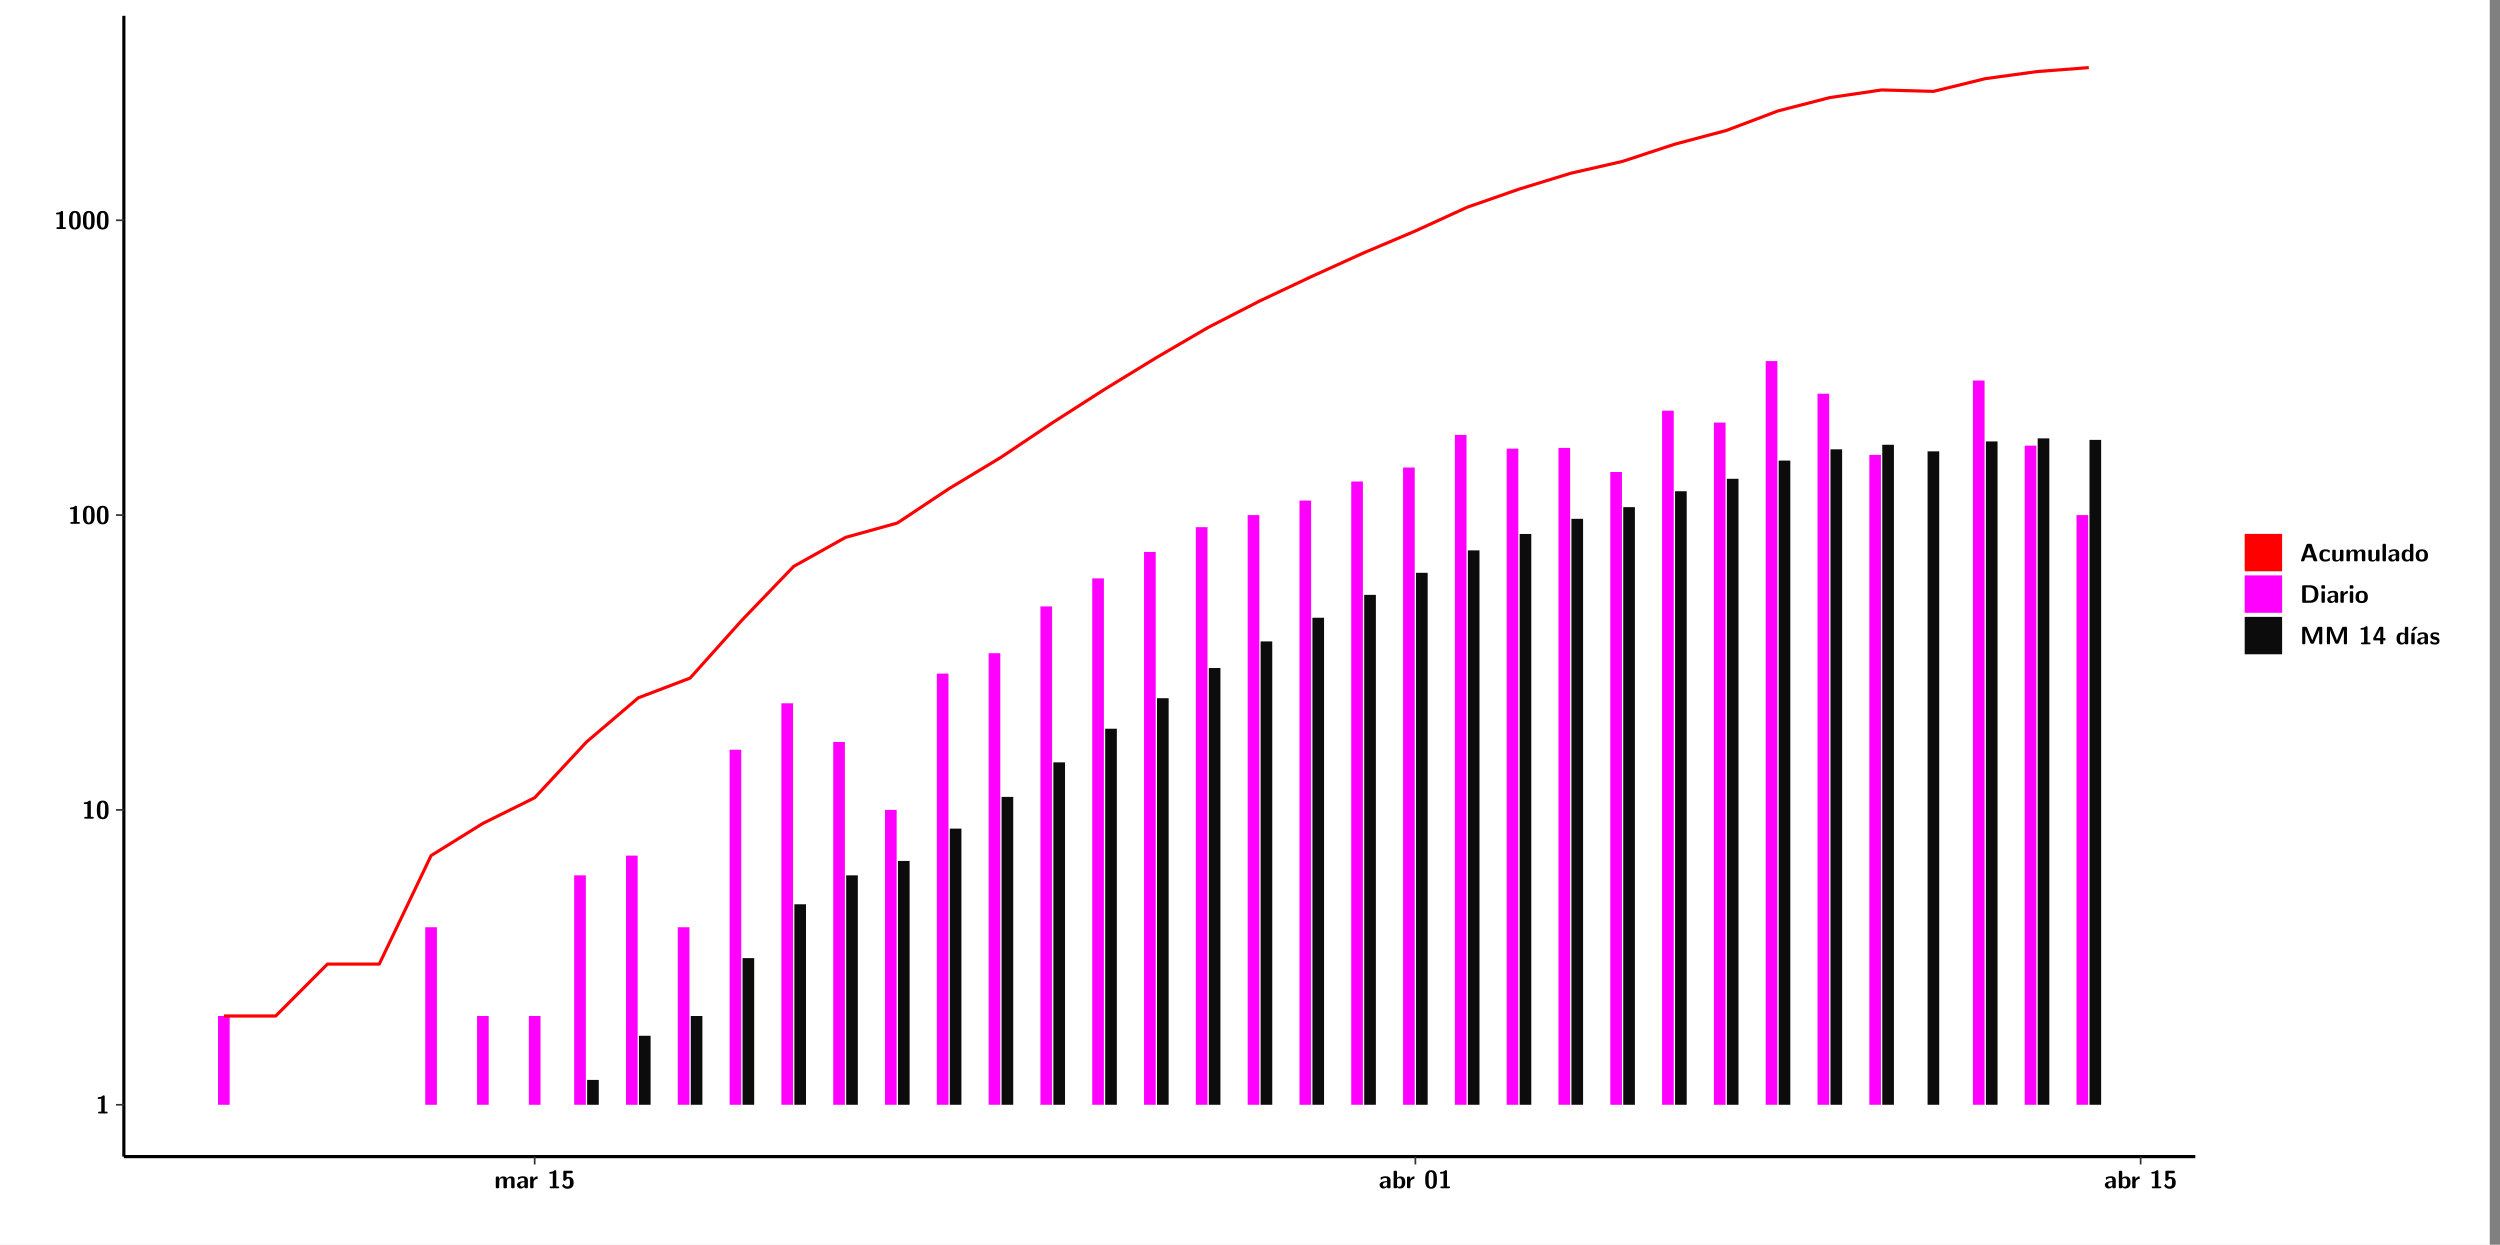 <?xml version="1.0" encoding="UTF-8"?>
<svg xmlns="http://www.w3.org/2000/svg" xmlns:xlink="http://www.w3.org/1999/xlink" width="867.653pt" height="432pt" viewBox="0 0 867.653 432" version="1.1">
<rect x="0" y="0" width="867.653" height="432" fill="#808080" stroke="none"/>
<defs>
<g>
<symbol overflow="visible" id="glyph0-0">
<path style="stroke:none;" d=""/>
</symbol>
<symbol overflow="visible" id="glyph0-1">
<path style="stroke:none;" d="M 3.109 -5.859 C 3.109 -6.016 3.109 -6.281 2.719 -6.281 C 2.547 -6.281 2.516 -6.266 2.406 -6.156 C 2.25 -6.016 1.922 -5.688 1.047 -5.672 C 0.891 -5.672 0.672 -5.609 0.672 -5.359 C 0.672 -5.047 0.969 -5.047 1.094 -5.047 C 1.344 -5.047 1.656 -5.078 1.906 -5.156 L 1.906 -0.625 L 1.234 -0.625 C 1.109 -0.625 0.812 -0.625 0.812 -0.312 C 0.812 0 1.109 0 1.234 0 L 3.719 0 C 3.828 0 4.141 0 4.141 -0.312 C 4.141 -0.625 3.828 -0.625 3.719 -0.625 L 3.109 -0.625 Z M 3.109 -5.859 "/>
</symbol>
<symbol overflow="visible" id="glyph0-2">
<path style="stroke:none;" d="M 4.438 -3 C 4.438 -4.203 4.438 -6.281 2.406 -6.281 C 0.375 -6.281 0.375 -4.219 0.375 -3 C 0.375 -1.812 0.375 0.188 2.406 0.188 C 4.438 0.188 4.438 -1.781 4.438 -3 Z M 2.406 -0.438 C 1.75 -0.438 1.656 -1.25 1.625 -1.484 C 1.562 -1.953 1.562 -2.766 1.562 -3.125 C 1.562 -3.641 1.562 -4.203 1.625 -4.641 C 1.641 -4.875 1.734 -5.641 2.406 -5.641 C 3.047 -5.641 3.156 -4.906 3.188 -4.734 C 3.25 -4.281 3.25 -3.594 3.25 -3.125 C 3.25 -2.625 3.25 -1.953 3.188 -1.469 C 3.156 -1.234 3.062 -0.438 2.406 -0.438 Z M 2.406 -0.438 "/>
</symbol>
<symbol overflow="visible" id="glyph0-3">
<path style="stroke:none;" d="M 7.062 -2.844 C 7.062 -3.75 6.672 -4.109 5.781 -4.109 C 5.156 -4.109 4.688 -3.828 4.359 -3.25 C 4.219 -4.078 3.484 -4.109 3.109 -4.109 C 2.938 -4.109 2.578 -4.109 2.188 -3.828 C 1.906 -3.625 1.734 -3.344 1.672 -3.203 L 1.672 -3.641 C 1.672 -3.922 1.609 -4.062 1.25 -4.062 L 0.953 -4.062 C 0.625 -4.062 0.531 -3.969 0.531 -3.641 L 0.531 -0.422 C 0.531 -0.109 0.625 0 0.953 0 L 1.297 0 C 1.625 0 1.719 -0.109 1.719 -0.422 L 1.719 -2.359 C 1.719 -3.141 2.25 -3.484 2.688 -3.484 C 3.109 -3.484 3.203 -3.297 3.203 -2.828 L 3.203 -0.422 C 3.203 -0.109 3.297 0 3.625 0 L 3.969 0 C 4.297 0 4.391 -0.109 4.391 -0.422 L 4.391 -2.359 C 4.391 -3.141 4.922 -3.484 5.359 -3.484 C 5.781 -3.484 5.875 -3.297 5.875 -2.828 L 5.875 -0.422 C 5.875 -0.109 5.969 0 6.297 0 L 6.641 0 C 6.984 0 7.062 -0.109 7.062 -0.422 Z M 7.062 -2.844 "/>
</symbol>
<symbol overflow="visible" id="glyph0-4">
<path style="stroke:none;" d="M 4.062 -2.766 C 4.062 -4.156 2.734 -4.156 2.297 -4.156 C 1.891 -4.156 1.453 -4.125 0.859 -3.891 C 0.672 -3.797 0.625 -3.781 0.625 -3.688 C 0.625 -3.625 0.688 -3.109 0.688 -3.047 C 0.703 -2.984 0.75 -2.938 0.812 -2.938 C 0.844 -2.938 0.875 -2.969 0.906 -3 C 1.281 -3.391 1.719 -3.578 2.266 -3.578 C 2.734 -3.578 2.875 -3.297 2.875 -2.781 L 2.875 -2.469 C 2.562 -2.469 0.266 -2.453 0.266 -1.172 C 0.266 -0.547 0.766 0.094 1.531 0.094 C 1.828 0.094 2.484 0.016 2.906 -0.594 L 2.906 -0.422 C 2.906 -0.141 2.969 0 3.328 0 L 3.641 0 C 3.984 0 4.062 -0.109 4.062 -0.422 Z M 2.875 -1.344 C 2.875 -0.531 2.047 -0.531 2.016 -0.531 C 1.641 -0.531 1.406 -0.844 1.406 -1.188 C 1.406 -2.047 2.625 -2.109 2.875 -2.109 Z M 2.875 -1.344 "/>
</symbol>
<symbol overflow="visible" id="glyph0-5">
<path style="stroke:none;" d="M 1.703 -2.016 C 1.703 -2.844 2.391 -3.188 2.938 -3.219 C 3.109 -3.234 3.125 -3.234 3.125 -3.469 L 3.125 -3.875 C 3.125 -4.047 3.125 -4.109 2.969 -4.109 C 2.719 -4.109 2.078 -4.031 1.672 -3.078 L 1.656 -3.078 L 1.656 -3.641 C 1.656 -3.922 1.594 -4.062 1.234 -4.062 L 0.953 -4.062 C 0.641 -4.062 0.531 -3.969 0.531 -3.641 L 0.531 -0.422 C 0.531 -0.109 0.625 0 0.953 0 L 1.281 0 C 1.609 0 1.703 -0.109 1.703 -0.422 Z M 1.703 -2.016 "/>
</symbol>
<symbol overflow="visible" id="glyph0-6">
<path style="stroke:none;" d="M 1.859 -5.203 L 3.578 -5.203 C 4 -5.203 4 -5.406 4 -5.641 C 4 -5.875 4 -6.078 3.578 -6.078 L 1.141 -6.078 C 0.875 -6.078 0.734 -6.031 0.734 -5.688 L 0.734 -3 C 0.734 -2.609 0.922 -2.594 1.172 -2.594 C 1.391 -2.594 1.469 -2.594 1.594 -2.812 C 1.812 -3.141 2.109 -3.328 2.469 -3.328 C 3.047 -3.328 3.047 -2.656 3.047 -1.969 C 3.047 -1.297 3.047 -0.625 2.125 -0.625 C 1.844 -0.625 1.25 -0.703 0.906 -1.406 C 0.875 -1.453 0.844 -1.5 0.781 -1.5 C 0.719 -1.5 0.703 -1.469 0.656 -1.391 C 0.531 -1.188 0.328 -0.891 0.328 -0.828 C 0.328 -0.75 0.891 0.188 2.141 0.188 C 3.562 0.188 4.328 -0.516 4.328 -1.938 C 4.328 -3.094 3.844 -3.953 2.5 -3.953 C 2.281 -3.953 2.078 -3.922 1.859 -3.844 Z M 1.859 -5.203 "/>
</symbol>
<symbol overflow="visible" id="glyph0-7">
<path style="stroke:none;" d="M 1.703 -5.656 C 1.703 -5.938 1.641 -6.078 1.281 -6.078 L 0.953 -6.078 C 0.641 -6.078 0.531 -5.984 0.531 -5.656 L 0.531 -0.422 C 0.531 -0.109 0.625 0 0.953 0 L 1.312 0 C 1.453 0 1.719 0 1.734 -0.344 C 2.125 0.094 2.578 0.094 2.719 0.094 C 4.578 0.094 4.578 -1.594 4.578 -2.031 C 4.578 -2.453 4.578 -4.109 2.938 -4.109 C 2.219 -4.109 1.781 -3.703 1.703 -3.625 Z M 1.734 -3.172 C 1.844 -3.281 2.109 -3.484 2.5 -3.484 C 3.391 -3.484 3.391 -2.672 3.391 -2.016 C 3.391 -1.375 3.391 -0.531 2.406 -0.531 C 2.047 -0.531 1.828 -0.75 1.734 -0.875 Z M 1.734 -3.172 "/>
</symbol>
<symbol overflow="visible" id="glyph0-8">
<path style="stroke:none;" d="M 4.156 -5.703 C 4.031 -6.078 3.766 -6.078 3.594 -6.078 L 2.828 -6.078 C 2.641 -6.078 2.391 -6.078 2.266 -5.703 L 0.406 -0.406 C 0.375 -0.297 0.375 -0.281 0.375 -0.234 C 0.375 0 0.594 0 0.703 0 L 1.031 0 C 1.188 0 1.453 0 1.578 -0.344 L 1.922 -1.328 L 4.344 -1.328 L 4.641 -0.484 C 4.75 -0.172 4.812 0 5.234 0 L 5.703 0 C 5.828 0 6.047 0 6.047 -0.234 C 6.047 -0.281 6.047 -0.297 6 -0.406 Z M 2.812 -3.938 C 2.938 -4.328 3.062 -4.656 3.125 -4.969 L 3.141 -4.969 C 3.188 -4.766 3.188 -4.75 3.25 -4.547 L 4.078 -2.078 L 2.188 -2.078 Z M 2.812 -3.938 "/>
</symbol>
<symbol overflow="visible" id="glyph0-9">
<path style="stroke:none;" d="M 4 -0.438 C 4 -0.531 3.969 -0.938 3.953 -1.047 C 3.953 -1.078 3.938 -1.172 3.844 -1.172 C 3.812 -1.172 3.797 -1.172 3.703 -1.078 C 3.562 -0.953 3.141 -0.594 2.422 -0.594 C 1.516 -0.594 1.516 -1.469 1.516 -2.031 C 1.516 -2.75 1.562 -3.484 2.453 -3.484 C 3.031 -3.484 3.266 -3.344 3.578 -3.078 C 3.688 -2.984 3.703 -2.984 3.734 -2.984 C 3.828 -2.984 3.844 -3.062 3.844 -3.094 C 3.859 -3.172 3.953 -3.656 3.953 -3.703 C 3.953 -3.781 3.891 -3.812 3.75 -3.891 C 3.328 -4.078 3.062 -4.156 2.453 -4.156 C 1.141 -4.156 0.328 -3.547 0.328 -2.016 C 0.328 -0.562 1.078 0.094 2.406 0.094 C 2.641 0.094 3.172 0.094 3.75 -0.203 C 4 -0.344 4 -0.344 4 -0.438 Z M 4 -0.438 "/>
</symbol>
<symbol overflow="visible" id="glyph0-10">
<path style="stroke:none;" d="M 4.391 -3.594 C 4.391 -3.875 4.328 -4.016 3.969 -4.016 L 3.609 -4.016 C 3.281 -4.016 3.188 -3.906 3.188 -3.594 L 3.188 -1.516 C 3.188 -0.938 2.891 -0.438 2.266 -0.438 C 1.766 -0.438 1.719 -0.562 1.719 -1.031 L 1.719 -3.594 C 1.719 -3.875 1.656 -4.016 1.297 -4.016 L 0.953 -4.016 C 0.625 -4.016 0.531 -3.922 0.531 -3.594 L 0.531 -1.109 C 0.531 -0.172 1.031 0.094 1.953 0.094 C 2.188 0.094 2.812 0.094 3.219 -0.656 L 3.219 -0.422 C 3.219 -0.141 3.281 0 3.641 0 L 3.969 0 C 4.297 0 4.391 -0.109 4.391 -0.422 Z M 4.391 -3.594 "/>
</symbol>
<symbol overflow="visible" id="glyph0-11">
<path style="stroke:none;" d="M 1.703 -5.656 C 1.703 -5.938 1.641 -6.078 1.281 -6.078 L 0.953 -6.078 C 0.641 -6.078 0.531 -5.984 0.531 -5.656 L 0.531 -0.422 C 0.531 -0.109 0.625 0 0.953 0 L 1.281 0 C 1.609 0 1.703 -0.109 1.703 -0.422 Z M 1.703 -5.656 "/>
</symbol>
<symbol overflow="visible" id="glyph0-12">
<path style="stroke:none;" d="M 4.375 -5.656 C 4.375 -5.938 4.312 -6.078 3.953 -6.078 L 3.625 -6.078 C 3.297 -6.078 3.203 -5.969 3.203 -5.656 L 3.203 -3.672 C 2.812 -4.047 2.375 -4.109 2.109 -4.109 C 0.328 -4.109 0.328 -2.422 0.328 -2 C 0.328 -1.594 0.328 0.094 2.062 0.094 C 2.422 0.094 2.812 -0.016 3.188 -0.406 C 3.188 -0.094 3.297 0 3.609 0 L 3.953 0 C 4.281 0 4.375 -0.109 4.375 -0.422 Z M 3.188 -1.094 C 3.188 -0.953 3.188 -0.875 2.922 -0.688 C 2.703 -0.547 2.5 -0.531 2.406 -0.531 C 1.516 -0.531 1.516 -1.344 1.516 -2 C 1.516 -2.656 1.516 -3.484 2.5 -3.484 C 2.75 -3.484 2.984 -3.391 3.188 -3.203 Z M 3.188 -1.094 "/>
</symbol>
<symbol overflow="visible" id="glyph0-13">
<path style="stroke:none;" d="M 4.547 -1.969 C 4.547 -3.406 3.844 -4.156 2.406 -4.156 C 0.953 -4.156 0.266 -3.391 0.266 -1.969 C 0.266 -0.547 1.031 0.094 2.406 0.094 C 3.781 0.094 4.547 -0.531 4.547 -1.969 Z M 2.406 -0.594 C 1.469 -0.594 1.469 -1.375 1.469 -2.078 C 1.469 -2.75 1.469 -3.531 2.406 -3.531 C 3.344 -3.531 3.344 -2.766 3.344 -2.078 C 3.344 -1.391 3.344 -0.594 2.406 -0.594 Z M 2.406 -0.594 "/>
</symbol>
<symbol overflow="visible" id="glyph0-14">
<path style="stroke:none;" d="M 1.219 -6.078 C 0.906 -6.078 0.797 -5.984 0.797 -5.656 L 0.797 -0.422 C 0.797 -0.109 0.891 0 1.219 0 L 3.531 0 C 5.672 0 6.422 -1.281 6.422 -3 C 6.422 -3.688 6.297 -4.547 5.812 -5.156 C 5.156 -5.984 4.109 -6.078 3.531 -6.078 Z M 2.062 -0.75 L 2.062 -5.328 L 3.188 -5.328 C 5.078 -5.328 5.156 -3.984 5.156 -3 C 5.156 -2 5.062 -0.75 3.188 -0.75 Z M 2.062 -0.75 "/>
</symbol>
<symbol overflow="visible" id="glyph0-15">
<path style="stroke:none;" d="M 0.891 -6.094 C 0.609 -6.094 0.469 -6.047 0.469 -5.688 L 0.469 -5.281 C 0.469 -5 0.562 -4.891 0.891 -4.891 L 1.344 -4.891 C 1.766 -4.891 1.766 -5.078 1.766 -5.484 C 1.766 -5.906 1.766 -6.094 1.344 -6.094 Z M 1.703 -3.594 C 1.703 -3.875 1.641 -4.016 1.281 -4.016 L 0.953 -4.016 C 0.641 -4.016 0.531 -3.922 0.531 -3.594 L 0.531 -0.422 C 0.531 -0.109 0.625 0 0.953 0 L 1.281 0 C 1.609 0 1.703 -0.109 1.703 -0.422 Z M 1.703 -3.594 "/>
</symbol>
<symbol overflow="visible" id="glyph0-16">
<path style="stroke:none;" d="M 4.859 -2.859 C 4.688 -2.422 4.359 -1.609 4.281 -1.312 C 4.203 -1.625 3.844 -2.484 3.656 -2.953 L 2.531 -5.719 C 2.391 -6.078 2.109 -6.078 1.953 -6.078 L 1.219 -6.078 C 0.906 -6.078 0.797 -5.984 0.797 -5.656 L 0.797 -0.422 C 0.797 -0.109 0.891 0 1.219 0 L 1.453 0 C 1.781 0 1.875 -0.109 1.875 -0.422 L 1.875 -4.953 L 1.891 -4.953 C 1.984 -4.562 2.375 -3.578 2.578 -3.062 L 3.609 -0.562 C 3.766 -0.188 3.969 -0.188 4.266 -0.188 C 4.562 -0.188 4.781 -0.188 4.938 -0.562 L 6.062 -3.328 C 6.141 -3.531 6.625 -4.719 6.672 -4.953 L 6.688 -4.953 L 6.688 -0.422 C 6.688 -0.141 6.75 0 7.109 0 L 7.344 0 C 7.672 0 7.766 -0.109 7.766 -0.422 L 7.766 -5.656 C 7.766 -5.938 7.703 -6.078 7.344 -6.078 L 6.609 -6.078 C 6.391 -6.078 6.172 -6.062 6.016 -5.703 Z M 4.859 -2.859 "/>
</symbol>
<symbol overflow="visible" id="glyph0-17">
<path style="stroke:none;" d="M 0.344 -2.297 C 0.266 -2.172 0.266 -2.141 0.266 -1.984 L 0.266 -1.766 C 0.266 -1.484 0.328 -1.344 0.688 -1.344 L 2.672 -1.344 L 2.672 -0.422 C 2.672 -0.141 2.719 0 3.078 0 L 3.328 0 C 3.656 0 3.75 -0.109 3.75 -0.422 L 3.75 -1.344 L 4.125 -1.344 C 4.391 -1.344 4.547 -1.406 4.547 -1.75 C 4.547 -2.078 4.422 -2.172 4.125 -2.172 L 3.75 -2.172 L 3.75 -5.656 C 3.75 -5.984 3.656 -6.078 3.328 -6.078 L 2.688 -6.078 C 2.531 -6.078 2.391 -6.078 2.281 -5.875 Z M 1.188 -2.172 C 2.578 -4.75 2.672 -5.016 2.703 -5.156 L 2.719 -5.156 L 2.719 -2.172 Z M 1.188 -2.172 "/>
</symbol>
<symbol overflow="visible" id="glyph0-18">
<path style="stroke:none;" d="M 3.906 -5.844 C 3.953 -5.875 4 -5.922 4 -5.969 C 4 -6.078 3.906 -6.078 3.766 -6.078 L 3.047 -6.078 C 2.875 -6.078 2.859 -6.078 2.781 -5.984 L 2.031 -4.953 C 1.953 -4.859 1.953 -4.844 1.953 -4.828 C 1.953 -4.703 2.047 -4.703 2.188 -4.703 L 2.516 -4.703 Z M 3.906 -5.844 "/>
</symbol>
<symbol overflow="visible" id="glyph0-19">
<path style="stroke:none;" d="M 1.703 -3.594 C 1.703 -3.875 1.641 -4.016 1.281 -4.016 L 0.953 -4.016 C 0.641 -4.016 0.531 -3.922 0.531 -3.594 L 0.531 -0.422 C 0.531 -0.109 0.625 0 0.953 0 L 1.281 0 C 1.609 0 1.703 -0.109 1.703 -0.422 Z M 1.703 -3.594 "/>
</symbol>
<symbol overflow="visible" id="glyph0-20">
<path style="stroke:none;" d="M 3.469 -1.234 C 3.469 -1.734 3.203 -2.031 3.047 -2.172 C 2.703 -2.484 2.391 -2.547 2.031 -2.609 C 1.547 -2.703 1.188 -2.766 1.188 -3.109 C 1.188 -3.469 1.484 -3.547 1.828 -3.547 C 2.406 -3.547 2.719 -3.328 2.953 -3.125 C 3.047 -3.047 3.062 -3.047 3.094 -3.047 C 3.188 -3.047 3.203 -3.125 3.203 -3.156 C 3.219 -3.219 3.312 -3.719 3.312 -3.766 C 3.312 -3.906 2.844 -4.031 2.75 -4.062 C 2.406 -4.156 2.125 -4.156 1.891 -4.156 C 1.5 -4.156 0.328 -4.156 0.328 -2.906 C 0.328 -2.484 0.516 -2.219 0.75 -2 C 1.062 -1.734 1.406 -1.672 1.906 -1.562 C 2.156 -1.531 2.609 -1.453 2.609 -1.062 C 2.609 -0.656 2.266 -0.594 1.922 -0.594 C 1.531 -0.594 1.047 -0.703 0.625 -1.188 C 0.594 -1.234 0.562 -1.266 0.516 -1.266 C 0.422 -1.266 0.406 -1.188 0.391 -1.125 C 0.375 -1.016 0.266 -0.516 0.266 -0.422 C 0.266 -0.266 0.922 -0.062 0.922 -0.047 C 1.406 0.094 1.766 0.094 1.922 0.094 C 2.359 0.094 3.469 0.062 3.469 -1.234 Z M 3.469 -1.234 "/>
</symbol>
</g>
<clipPath id="clip1">
  <path d="M 0 0 L 864.012 0 L 864.012 432 L 0 432 Z M 0 0 "/>
</clipPath>
<clipPath id="clip2">
  <path d="M 42.988 5.473 L 761.902 5.473 L 761.902 401.414 L 42.988 401.414 Z M 42.988 5.473 "/>
</clipPath>
</defs>
<g id="surface1">
<g clip-path="url(#clip1)" clip-rule="nonzero">
<path style="fill-rule:nonzero;fill:rgb(100%,100%,100%);fill-opacity:1;stroke-width:0.598;stroke-linecap:round;stroke-linejoin:round;stroke:rgb(100%,100%,100%);stroke-opacity:1;stroke-miterlimit:10;" d="M 0 0 L 0 432.004 L 864.012 432.004 L 864.012 0 Z M 0 0 " transform="matrix(1,0,0,-1,0,432)"/>
</g>
<g clip-path="url(#clip2)" clip-rule="nonzero">
<path style=" stroke:none;fill-rule:nonzero;fill:rgb(100%,100%,100%);fill-opacity:1;" d="M 42.988 401.414 L 42.988 5.473 L 761.902 5.473 L 761.902 401.414 Z M 42.988 401.414 "/>
</g>
<path style=" stroke:none;fill-rule:nonzero;fill:rgb(100%,0%,100%);fill-opacity:1;" d="M 75.668 383.422 L 75.668 352.617 L 79.711 352.617 L 79.711 383.422 Z M 75.668 383.422 "/>
<path style=" stroke:none;fill-rule:nonzero;fill:rgb(100%,0%,100%);fill-opacity:1;" d="M 147.59 383.422 L 147.59 321.812 L 151.633 321.812 L 151.633 383.422 Z M 147.59 383.422 "/>
<path style=" stroke:none;fill-rule:nonzero;fill:rgb(100%,0%,100%);fill-opacity:1;" d="M 165.562 383.422 L 165.562 352.617 L 169.605 352.617 L 169.605 383.422 Z M 165.562 383.422 "/>
<path style=" stroke:none;fill-rule:nonzero;fill:rgb(100%,0%,100%);fill-opacity:1;" d="M 183.543 383.422 L 183.543 352.617 L 187.59 352.617 L 187.59 383.422 Z M 183.543 383.422 "/>
<path style=" stroke:none;fill-rule:nonzero;fill:rgb(100%,0%,100%);fill-opacity:1;" d="M 199.273 383.422 L 199.273 303.801 L 203.32 303.801 L 203.32 383.422 Z M 199.273 383.422 "/>
<path style=" stroke:none;fill-rule:nonzero;fill:rgb(4.999%,4.999%,4.999%);fill-opacity:1;" d="M 203.77 383.422 L 203.77 374.793 L 207.812 374.793 L 207.812 383.422 Z M 203.77 383.422 "/>
<path style=" stroke:none;fill-rule:nonzero;fill:rgb(100%,0%,100%);fill-opacity:1;" d="M 217.258 383.422 L 217.258 296.945 L 221.305 296.945 L 221.305 383.422 Z M 217.258 383.422 "/>
<path style=" stroke:none;fill-rule:nonzero;fill:rgb(4.999%,4.999%,4.999%);fill-opacity:1;" d="M 221.75 383.422 L 221.75 359.473 L 225.797 359.473 L 225.797 383.422 Z M 221.75 383.422 "/>
<path style=" stroke:none;fill-rule:nonzero;fill:rgb(100%,0%,100%);fill-opacity:1;" d="M 235.23 383.422 L 235.23 321.812 L 239.285 321.812 L 239.285 383.422 Z M 235.23 383.422 "/>
<path style=" stroke:none;fill-rule:nonzero;fill:rgb(4.999%,4.999%,4.999%);fill-opacity:1;" d="M 239.734 383.422 L 239.734 352.617 L 243.777 352.617 L 243.777 383.422 Z M 239.734 383.422 "/>
<path style=" stroke:none;fill-rule:nonzero;fill:rgb(100%,0%,100%);fill-opacity:1;" d="M 253.215 383.422 L 253.215 260.211 L 257.258 260.211 L 257.258 383.422 Z M 253.215 383.422 "/>
<path style=" stroke:none;fill-rule:nonzero;fill:rgb(4.999%,4.999%,4.999%);fill-opacity:1;" d="M 257.707 383.422 L 257.707 332.531 L 261.75 332.531 L 261.75 383.422 Z M 257.707 383.422 "/>
<path style=" stroke:none;fill-rule:nonzero;fill:rgb(100%,0%,100%);fill-opacity:1;" d="M 271.195 383.422 L 271.195 244.082 L 275.242 244.082 L 275.242 383.422 Z M 271.195 383.422 "/>
<path style=" stroke:none;fill-rule:nonzero;fill:rgb(4.999%,4.999%,4.999%);fill-opacity:1;" d="M 275.691 383.422 L 275.691 313.84 L 279.734 313.84 L 279.734 383.422 Z M 275.691 383.422 "/>
<path style=" stroke:none;fill-rule:nonzero;fill:rgb(100%,0%,100%);fill-opacity:1;" d="M 289.18 383.422 L 289.18 257.512 L 293.223 257.512 L 293.223 383.422 Z M 289.18 383.422 "/>
<path style=" stroke:none;fill-rule:nonzero;fill:rgb(4.999%,4.999%,4.999%);fill-opacity:1;" d="M 293.672 383.422 L 293.672 303.801 L 297.719 303.801 L 297.719 383.422 Z M 293.672 383.422 "/>
<path style=" stroke:none;fill-rule:nonzero;fill:rgb(100%,0%,100%);fill-opacity:1;" d="M 307.152 383.422 L 307.152 281.094 L 311.195 281.094 L 311.195 383.422 Z M 307.152 383.422 "/>
<path style=" stroke:none;fill-rule:nonzero;fill:rgb(4.999%,4.999%,4.999%);fill-opacity:1;" d="M 311.645 383.422 L 311.645 298.797 L 315.691 298.797 L 315.691 383.422 Z M 311.645 383.422 "/>
<path style=" stroke:none;fill-rule:nonzero;fill:rgb(100%,0%,100%);fill-opacity:1;" d="M 325.137 383.422 L 325.137 233.781 L 329.18 233.781 L 329.18 383.422 Z M 325.137 383.422 "/>
<path style=" stroke:none;fill-rule:nonzero;fill:rgb(4.999%,4.999%,4.999%);fill-opacity:1;" d="M 329.629 383.422 L 329.629 287.578 L 333.672 287.578 L 333.672 383.422 Z M 329.629 383.422 "/>
<path style=" stroke:none;fill-rule:nonzero;fill:rgb(100%,0%,100%);fill-opacity:1;" d="M 343.117 383.422 L 343.117 226.707 L 347.164 226.707 L 347.164 383.422 Z M 343.117 383.422 "/>
<path style=" stroke:none;fill-rule:nonzero;fill:rgb(4.999%,4.999%,4.999%);fill-opacity:1;" d="M 347.609 383.422 L 347.609 276.57 L 351.656 276.57 L 351.656 383.422 Z M 347.609 383.422 "/>
<path style=" stroke:none;fill-rule:nonzero;fill:rgb(100%,0%,100%);fill-opacity:1;" d="M 361.09 383.422 L 361.09 210.469 L 365.137 210.469 L 365.137 383.422 Z M 361.09 383.422 "/>
<path style=" stroke:none;fill-rule:nonzero;fill:rgb(4.999%,4.999%,4.999%);fill-opacity:1;" d="M 365.582 383.422 L 365.582 264.586 L 369.629 264.586 L 369.629 383.422 Z M 365.582 383.422 "/>
<path style=" stroke:none;fill-rule:nonzero;fill:rgb(100%,0%,100%);fill-opacity:1;" d="M 379.074 383.422 L 379.074 200.734 L 383.117 200.734 L 383.117 383.422 Z M 379.074 383.422 "/>
<path style=" stroke:none;fill-rule:nonzero;fill:rgb(4.999%,4.999%,4.999%);fill-opacity:1;" d="M 383.566 383.422 L 383.566 252.91 L 387.613 252.91 L 387.613 383.422 Z M 383.566 383.422 "/>
<path style=" stroke:none;fill-rule:nonzero;fill:rgb(100%,0%,100%);fill-opacity:1;" d="M 397.055 383.422 L 397.055 191.559 L 401.102 191.559 L 401.102 383.422 Z M 397.055 383.422 "/>
<path style=" stroke:none;fill-rule:nonzero;fill:rgb(4.999%,4.999%,4.999%);fill-opacity:1;" d="M 401.551 383.422 L 401.551 242.32 L 405.594 242.32 L 405.594 383.422 Z M 401.551 383.422 "/>
<path style=" stroke:none;fill-rule:nonzero;fill:rgb(100%,0%,100%);fill-opacity:1;" d="M 415.027 383.422 L 415.027 182.961 L 419.074 182.961 L 419.074 383.422 Z M 415.027 383.422 "/>
<path style=" stroke:none;fill-rule:nonzero;fill:rgb(4.999%,4.999%,4.999%);fill-opacity:1;" d="M 419.523 383.422 L 419.523 231.848 L 423.566 231.848 L 423.566 383.422 Z M 419.523 383.422 "/>
<path style=" stroke:none;fill-rule:nonzero;fill:rgb(100%,0%,100%);fill-opacity:1;" d="M 433.012 383.422 L 433.012 178.766 L 437.059 178.766 L 437.059 383.422 Z M 433.012 383.422 "/>
<path style=" stroke:none;fill-rule:nonzero;fill:rgb(4.999%,4.999%,4.999%);fill-opacity:1;" d="M 437.504 383.422 L 437.504 222.613 L 441.551 222.613 L 441.551 383.422 Z M 437.504 383.422 "/>
<path style=" stroke:none;fill-rule:nonzero;fill:rgb(100%,0%,100%);fill-opacity:1;" d="M 450.996 383.422 L 450.996 173.734 L 455.039 173.734 L 455.039 383.422 Z M 450.996 383.422 "/>
<path style=" stroke:none;fill-rule:nonzero;fill:rgb(4.999%,4.999%,4.999%);fill-opacity:1;" d="M 455.488 383.422 L 455.488 214.395 L 459.531 214.395 L 459.531 383.422 Z M 455.488 383.422 "/>
<path style=" stroke:none;fill-rule:nonzero;fill:rgb(100%,0%,100%);fill-opacity:1;" d="M 468.969 383.422 L 468.969 167.109 L 473.012 167.109 L 473.012 383.422 Z M 468.969 383.422 "/>
<path style=" stroke:none;fill-rule:nonzero;fill:rgb(4.999%,4.999%,4.999%);fill-opacity:1;" d="M 473.461 383.422 L 473.461 206.453 L 477.516 206.453 L 477.516 383.422 Z M 473.461 383.422 "/>
<path style=" stroke:none;fill-rule:nonzero;fill:rgb(100%,0%,100%);fill-opacity:1;" d="M 486.949 383.422 L 486.949 162.258 L 490.996 162.258 L 490.996 383.422 Z M 486.949 383.422 "/>
<path style=" stroke:none;fill-rule:nonzero;fill:rgb(4.999%,4.999%,4.999%);fill-opacity:1;" d="M 491.445 383.422 L 491.445 198.801 L 495.488 198.801 L 495.488 383.422 Z M 491.445 383.422 "/>
<path style=" stroke:none;fill-rule:nonzero;fill:rgb(100%,0%,100%);fill-opacity:1;" d="M 504.934 383.422 L 504.934 150.949 L 508.977 150.949 L 508.977 383.422 Z M 504.934 383.422 "/>
<path style=" stroke:none;fill-rule:nonzero;fill:rgb(4.999%,4.999%,4.999%);fill-opacity:1;" d="M 509.426 383.422 L 509.426 191.012 L 513.473 191.012 L 513.473 383.422 Z M 509.426 383.422 "/>
<path style=" stroke:none;fill-rule:nonzero;fill:rgb(100%,0%,100%);fill-opacity:1;" d="M 522.906 383.422 L 522.906 155.711 L 526.949 155.711 L 526.949 383.422 Z M 522.906 383.422 "/>
<path style=" stroke:none;fill-rule:nonzero;fill:rgb(4.999%,4.999%,4.999%);fill-opacity:1;" d="M 527.41 383.422 L 527.41 185.32 L 531.453 185.32 L 531.453 383.422 Z M 527.41 383.422 "/>
<path style=" stroke:none;fill-rule:nonzero;fill:rgb(100%,0%,100%);fill-opacity:1;" d="M 540.887 383.422 L 540.887 155.453 L 544.934 155.453 L 544.934 383.422 Z M 540.887 383.422 "/>
<path style=" stroke:none;fill-rule:nonzero;fill:rgb(4.999%,4.999%,4.999%);fill-opacity:1;" d="M 545.383 383.422 L 545.383 180.062 L 549.426 180.062 L 549.426 383.422 Z M 545.383 383.422 "/>
<path style=" stroke:none;fill-rule:nonzero;fill:rgb(100%,0%,100%);fill-opacity:1;" d="M 558.871 383.422 L 558.871 163.82 L 562.918 163.82 L 562.918 383.422 Z M 558.871 383.422 "/>
<path style=" stroke:none;fill-rule:nonzero;fill:rgb(4.999%,4.999%,4.999%);fill-opacity:1;" d="M 563.363 383.422 L 563.363 176.008 L 567.41 176.008 L 567.41 383.422 Z M 563.363 383.422 "/>
<path style=" stroke:none;fill-rule:nonzero;fill:rgb(100%,0%,100%);fill-opacity:1;" d="M 576.844 383.422 L 576.844 142.543 L 580.891 142.543 L 580.891 383.422 Z M 576.844 383.422 "/>
<path style=" stroke:none;fill-rule:nonzero;fill:rgb(4.999%,4.999%,4.999%);fill-opacity:1;" d="M 581.348 383.422 L 581.348 170.488 L 585.391 170.488 L 585.391 383.422 Z M 581.348 383.422 "/>
<path style=" stroke:none;fill-rule:nonzero;fill:rgb(100%,0%,100%);fill-opacity:1;" d="M 594.828 383.422 L 594.828 146.656 L 598.871 146.656 L 598.871 383.422 Z M 594.828 383.422 "/>
<path style=" stroke:none;fill-rule:nonzero;fill:rgb(4.999%,4.999%,4.999%);fill-opacity:1;" d="M 599.32 383.422 L 599.32 166.172 L 603.363 166.172 L 603.363 383.422 Z M 599.32 383.422 "/>
<path style=" stroke:none;fill-rule:nonzero;fill:rgb(100%,0%,100%);fill-opacity:1;" d="M 612.809 383.422 L 612.809 125.316 L 616.855 125.316 L 616.855 383.422 Z M 612.809 383.422 "/>
<path style=" stroke:none;fill-rule:nonzero;fill:rgb(4.999%,4.999%,4.999%);fill-opacity:1;" d="M 617.305 383.422 L 617.305 159.848 L 621.348 159.848 L 621.348 383.422 Z M 617.305 383.422 "/>
<path style=" stroke:none;fill-rule:nonzero;fill:rgb(100%,0%,100%);fill-opacity:1;" d="M 630.781 383.422 L 630.781 136.652 L 634.828 136.652 L 634.828 383.422 Z M 630.781 383.422 "/>
<path style=" stroke:none;fill-rule:nonzero;fill:rgb(4.999%,4.999%,4.999%);fill-opacity:1;" d="M 635.285 383.422 L 635.285 155.941 L 639.332 155.941 L 639.332 383.422 Z M 635.285 383.422 "/>
<path style=" stroke:none;fill-rule:nonzero;fill:rgb(100%,0%,100%);fill-opacity:1;" d="M 648.766 383.422 L 648.766 157.883 L 652.809 157.883 L 652.809 383.422 Z M 648.766 383.422 "/>
<path style=" stroke:none;fill-rule:nonzero;fill:rgb(4.999%,4.999%,4.999%);fill-opacity:1;" d="M 653.258 383.422 L 653.258 154.359 L 657.305 154.359 L 657.305 383.422 Z M 653.258 383.422 "/>
<path style=" stroke:none;fill-rule:nonzero;fill:rgb(4.999%,4.999%,4.999%);fill-opacity:1;" d="M 668.988 383.422 L 668.988 156.648 L 673.035 156.648 L 673.035 383.422 Z M 668.988 383.422 "/>
<path style=" stroke:none;fill-rule:nonzero;fill:rgb(100%,0%,100%);fill-opacity:1;" d="M 684.723 383.422 L 684.723 132.07 L 688.766 132.07 L 688.766 383.422 Z M 684.723 383.422 "/>
<path style=" stroke:none;fill-rule:nonzero;fill:rgb(4.999%,4.999%,4.999%);fill-opacity:1;" d="M 689.223 383.422 L 689.223 153.203 L 693.27 153.203 L 693.27 383.422 Z M 689.223 383.422 "/>
<path style=" stroke:none;fill-rule:nonzero;fill:rgb(100%,0%,100%);fill-opacity:1;" d="M 702.703 383.422 L 702.703 154.668 L 706.75 154.668 L 706.75 383.422 Z M 702.703 383.422 "/>
<path style=" stroke:none;fill-rule:nonzero;fill:rgb(4.999%,4.999%,4.999%);fill-opacity:1;" d="M 707.195 383.422 L 707.195 152.145 L 711.242 152.145 L 711.242 383.422 Z M 707.195 383.422 "/>
<path style=" stroke:none;fill-rule:nonzero;fill:rgb(100%,0%,100%);fill-opacity:1;" d="M 720.688 383.422 L 720.688 178.766 L 724.73 178.766 L 724.73 383.422 Z M 720.688 383.422 "/>
<path style=" stroke:none;fill-rule:nonzero;fill:rgb(4.999%,4.999%,4.999%);fill-opacity:1;" d="M 725.18 383.422 L 725.18 152.664 L 729.227 152.664 L 729.227 383.422 Z M 725.18 383.422 "/>
<path style="fill:none;stroke-width:1.096;stroke-linecap:butt;stroke-linejoin:round;stroke:rgb(100%,0%,0%);stroke-opacity:1;stroke-miterlimit:10;" d="M 77.691 79.383 L 95.672 79.383 L 113.645 97.406 L 131.629 97.406 L 149.609 135.055 L 167.582 146.223 L 185.566 155.141 L 203.551 174.488 L 221.523 189.812 L 239.504 196.664 L 257.488 216.75 L 275.461 235.43 L 293.445 245.484 L 311.426 250.484 L 329.398 262.43 L 347.383 273.277 L 365.363 285.344 L 383.348 296.871 L 401.32 307.871 L 419.305 318.359 L 437.285 327.586 L 455.258 336.062 L 473.242 344.223 L 491.223 351.844 L 509.195 360.074 L 527.18 366.352 L 545.164 371.879 L 563.137 375.996 L 581.117 381.922 L 599.102 386.703 L 617.074 393.5 L 635.059 398.133 L 653.039 400.781 L 671.012 400.285 L 688.996 404.699 L 706.977 407.16 L 724.949 408.535 " transform="matrix(1,0,0,-1,0,432)"/>
<path style="fill:none;stroke-width:1.096;stroke-linecap:butt;stroke-linejoin:round;stroke:rgb(0%,0%,0%);stroke-opacity:1;stroke-miterlimit:10;" d="M 42.988 30.586 L 42.988 426.527 " transform="matrix(1,0,0,-1,0,432)"/>
<g style="fill:rgb(0%,0%,0%);fill-opacity:1;">
  <use xlink:href="#glyph0-1" x="33.235" y="386.441"/>
</g>
<g style="fill:rgb(0%,0%,0%);fill-opacity:1;">
  <use xlink:href="#glyph0-1" x="28.413" y="284.125"/>
  <use xlink:href="#glyph0-2" x="33.235" y="284.125"/>
</g>
<g style="fill:rgb(0%,0%,0%);fill-opacity:1;">
  <use xlink:href="#glyph0-1" x="23.591" y="181.798"/>
  <use xlink:href="#glyph0-2" x="28.413" y="181.798"/>
  <use xlink:href="#glyph0-2" x="33.235" y="181.798"/>
</g>
<g style="fill:rgb(0%,0%,0%);fill-opacity:1;">
  <use xlink:href="#glyph0-1" x="18.769" y="79.472"/>
  <use xlink:href="#glyph0-2" x="23.591" y="79.472"/>
  <use xlink:href="#glyph0-2" x="28.413" y="79.472"/>
  <use xlink:href="#glyph0-2" x="33.235" y="79.472"/>
</g>
<path style="fill:none;stroke-width:0.598;stroke-linecap:butt;stroke-linejoin:round;stroke:rgb(20%,20%,20%);stroke-opacity:1;stroke-miterlimit:10;" d="M 40.25 48.578 L 42.988 48.578 " transform="matrix(1,0,0,-1,0,432)"/>
<path style="fill:none;stroke-width:0.598;stroke-linecap:butt;stroke-linejoin:round;stroke:rgb(20%,20%,20%);stroke-opacity:1;stroke-miterlimit:10;" d="M 40.25 150.906 L 42.988 150.906 " transform="matrix(1,0,0,-1,0,432)"/>
<path style="fill:none;stroke-width:0.598;stroke-linecap:butt;stroke-linejoin:round;stroke:rgb(20%,20%,20%);stroke-opacity:1;stroke-miterlimit:10;" d="M 40.25 253.234 L 42.988 253.234 " transform="matrix(1,0,0,-1,0,432)"/>
<path style="fill:none;stroke-width:0.598;stroke-linecap:butt;stroke-linejoin:round;stroke:rgb(20%,20%,20%);stroke-opacity:1;stroke-miterlimit:10;" d="M 40.25 355.551 L 42.988 355.551 " transform="matrix(1,0,0,-1,0,432)"/>
<path style="fill:none;stroke-width:1.096;stroke-linecap:butt;stroke-linejoin:round;stroke:rgb(0%,0%,0%);stroke-opacity:1;stroke-miterlimit:10;" d="M 42.988 30.586 L 761.902 30.586 " transform="matrix(1,0,0,-1,0,432)"/>
<path style="fill:none;stroke-width:0.598;stroke-linecap:butt;stroke-linejoin:round;stroke:rgb(20%,20%,20%);stroke-opacity:1;stroke-miterlimit:10;" d="M 185.566 27.848 L 185.566 30.586 " transform="matrix(1,0,0,-1,0,432)"/>
<path style="fill:none;stroke-width:0.598;stroke-linecap:butt;stroke-linejoin:round;stroke:rgb(20%,20%,20%);stroke-opacity:1;stroke-miterlimit:10;" d="M 491.223 27.848 L 491.223 30.586 " transform="matrix(1,0,0,-1,0,432)"/>
<path style="fill:none;stroke-width:0.598;stroke-linecap:butt;stroke-linejoin:round;stroke:rgb(20%,20%,20%);stroke-opacity:1;stroke-miterlimit:10;" d="M 742.934 27.848 L 742.934 30.586 " transform="matrix(1,0,0,-1,0,432)"/>
<g style="fill:rgb(0%,0%,0%);fill-opacity:1;">
  <use xlink:href="#glyph0-3" x="171.537" y="412.394"/>
  <use xlink:href="#glyph0-4" x="179.135" y="412.394"/>
</g>
<g style="fill:rgb(0%,0%,0%);fill-opacity:1;">
  <use xlink:href="#glyph0-5" x="183.466" y="412.394"/>
</g>
<g style="fill:rgb(0%,0%,0%);fill-opacity:1;">
  <use xlink:href="#glyph0-1" x="189.947" y="412.394"/>
  <use xlink:href="#glyph0-6" x="194.769" y="412.394"/>
</g>
<g style="fill:rgb(0%,0%,0%);fill-opacity:1;">
  <use xlink:href="#glyph0-4" x="478.53" y="412.394"/>
  <use xlink:href="#glyph0-7" x="483.133" y="412.394"/>
</g>
<g style="fill:rgb(0%,0%,0%);fill-opacity:1;">
  <use xlink:href="#glyph0-5" x="487.78" y="412.394"/>
</g>
<g style="fill:rgb(0%,0%,0%);fill-opacity:1;">
  <use xlink:href="#glyph0-2" x="494.261" y="412.394"/>
  <use xlink:href="#glyph0-1" x="499.083" y="412.394"/>
</g>
<g style="fill:rgb(0%,0%,0%);fill-opacity:1;">
  <use xlink:href="#glyph0-4" x="730.236" y="412.394"/>
  <use xlink:href="#glyph0-7" x="734.839" y="412.394"/>
</g>
<g style="fill:rgb(0%,0%,0%);fill-opacity:1;">
  <use xlink:href="#glyph0-5" x="739.486" y="412.394"/>
</g>
<g style="fill:rgb(0%,0%,0%);fill-opacity:1;">
  <use xlink:href="#glyph0-1" x="745.967" y="412.394"/>
  <use xlink:href="#glyph0-6" x="750.789" y="412.394"/>
</g>
<path style=" stroke:none;fill-rule:nonzero;fill:rgb(100%,100%,100%);fill-opacity:1;" d="M 772.863 233.262 L 772.863 173.625 L 858.531 173.625 L 858.531 233.262 Z M 772.863 233.262 "/>
<path style=" stroke:none;fill-rule:nonzero;fill:rgb(100%,0%,0%);fill-opacity:1;" d="M 779.047 198.273 L 779.047 185.293 L 792.031 185.293 L 792.031 198.273 Z M 779.047 198.273 "/>
<path style=" stroke:none;fill-rule:nonzero;fill:rgb(100%,0%,100%);fill-opacity:1;" d="M 779.047 212.68 L 779.047 199.699 L 792.031 199.699 L 792.031 212.68 Z M 779.047 212.68 "/>
<path style=" stroke:none;fill-rule:nonzero;fill:rgb(4.999%,4.999%,4.999%);fill-opacity:1;" d="M 779.047 227.074 L 779.047 214.094 L 792.031 214.094 L 792.031 227.074 Z M 779.047 227.074 "/>
<g style="fill:rgb(0%,0%,0%);fill-opacity:1;">
  <use xlink:href="#glyph0-8" x="798.207" y="194.809"/>
  <use xlink:href="#glyph0-9" x="804.636" y="194.809"/>
  <use xlink:href="#glyph0-10" x="808.922" y="194.809"/>
  <use xlink:href="#glyph0-3" x="813.841" y="194.809"/>
  <use xlink:href="#glyph0-10" x="821.44" y="194.809"/>
  <use xlink:href="#glyph0-11" x="826.359" y="194.809"/>
  <use xlink:href="#glyph0-4" x="828.6" y="194.809"/>
  <use xlink:href="#glyph0-12" x="833.203" y="194.809"/>
  <use xlink:href="#glyph0-13" x="838.122" y="194.809"/>
</g>
<g style="fill:rgb(0%,0%,0%);fill-opacity:1;">
  <use xlink:href="#glyph0-14" x="798.207" y="209.205"/>
  <use xlink:href="#glyph0-15" x="805.172" y="209.205"/>
  <use xlink:href="#glyph0-4" x="807.413" y="209.205"/>
</g>
<g style="fill:rgb(0%,0%,0%);fill-opacity:1;">
  <use xlink:href="#glyph0-5" x="811.744" y="209.205"/>
  <use xlink:href="#glyph0-15" x="815.007" y="209.205"/>
  <use xlink:href="#glyph0-13" x="817.248" y="209.205"/>
</g>
<g style="fill:rgb(0%,0%,0%);fill-opacity:1;">
  <use xlink:href="#glyph0-16" x="798.207" y="223.611"/>
  <use xlink:href="#glyph0-16" x="806.779" y="223.611"/>
</g>
<g style="fill:rgb(0%,0%,0%);fill-opacity:1;">
  <use xlink:href="#glyph0-1" x="818.569" y="223.611"/>
  <use xlink:href="#glyph0-17" x="823.391" y="223.611"/>
</g>
<g style="fill:rgb(0%,0%,0%);fill-opacity:1;">
  <use xlink:href="#glyph0-12" x="831.422" y="223.611"/>
</g>
<g style="fill:rgb(0%,0%,0%);fill-opacity:1;">
  <use xlink:href="#glyph0-18" x="835.052" y="223.611"/>
</g>
<g style="fill:rgb(0%,0%,0%);fill-opacity:1;">
  <use xlink:href="#glyph0-19" x="836.341" y="223.611"/>
  <use xlink:href="#glyph0-4" x="838.582" y="223.611"/>
  <use xlink:href="#glyph0-20" x="843.185" y="223.611"/>
</g>
</g>
</svg>
